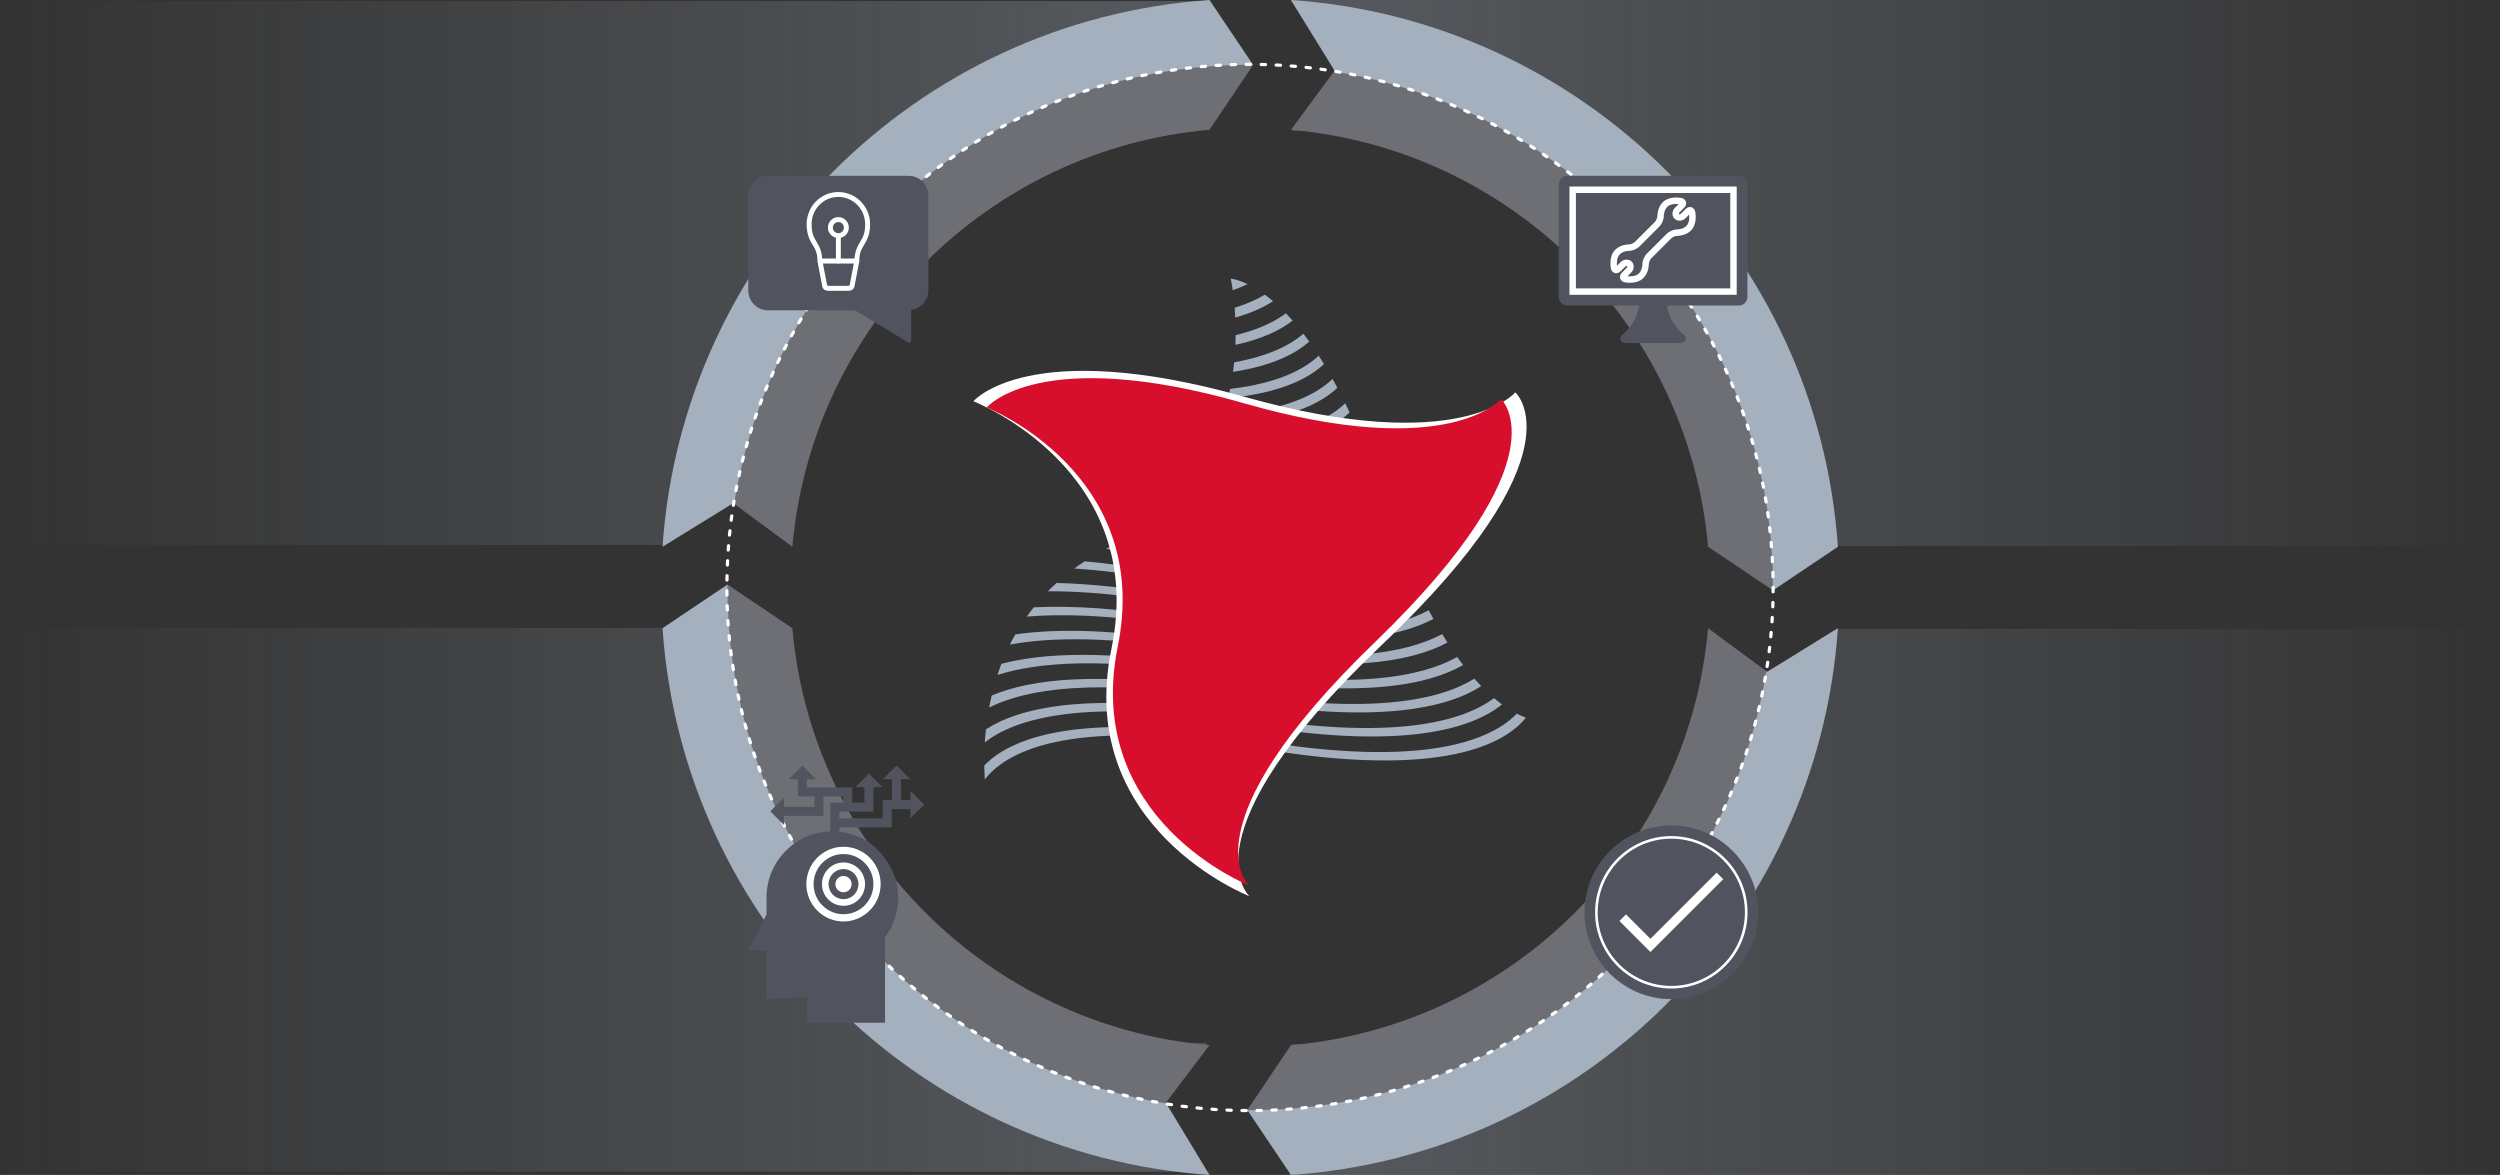 <svg width="1166" height="548" viewBox="0 0 1166 548" fill="none" xmlns="http://www.w3.org/2000/svg">
<rect x="0" y="0" width="1166" height="548" fill="#333333" stroke="none"/>
<path d="M0 0.5H564.055L563.249 0V60.52H505.607L402.417 129.65L363.72 203.791L368.961 254.159L341.954 233.206L309.707 254.159H0V0.5Z" fill="url(#paint0_linear)"/>
<path d="M0 0H564.055H564L542.5 33L563.249 61.02H505.607L402.417 130.15L363.72 204.291L368.961 254.659L341.954 233.706L309.707 254.659H0V0Z" transform="translate(1166) scale(-1 1)" fill="url(#paint1_linear)"/>
<path d="M0 0H564V30.5L563.249 61.02H505.607L402.417 130.15L363.72 204.291L368.961 254.659L341.954 233.706L309.707 254.659H0V0Z" transform="translate(1166 548) rotate(-180)" fill="url(#paint2_linear)"/>
<path d="M1 0.5H565.055L563.249 0L540.676 34.153L563.249 60.52H505.607L402.417 129.65L363.72 203.791L368.961 254.159L341.954 233.206L309.707 254.159H0L1 0.5Z" transform="translate(0 547) scale(1 -1)" fill="url(#paint3_linear)"/>
<path d="M255.105 487.462L234.753 514.34L255.105 548C118.504 538.676 9.328 429.539 0 292.988L30.28 272.644L60.56 292.988C69.624 396.188 151.867 478.401 255.105 487.462Z" transform="translate(309)" fill="url(#paint4_radial)"/>
<path d="M487.639 292.988C478.575 396.188 396.332 478.401 293.094 487.462L272.743 517.731L293.094 548C429.695 538.676 538.871 429.539 548.199 292.988L515.206 313.332L487.639 292.988Z" transform="translate(309)" fill="url(#paint5_radial)"/>
<path d="M548.199 255.012L517.919 275.356L487.639 255.012C478.575 151.812 396.332 69.599 293.094 60.538L313.446 32.981L293.094 0C429.695 9.324 538.871 118.461 548.199 255.012Z" transform="translate(309)" fill="url(#paint6_radial)"/>
<path d="M60.56 255.012L32.993 234.668L0 255.012C9.328 118.461 118.504 9.324 255.105 0L275.456 30.269L255.105 60.538C151.867 69.599 69.624 151.812 60.56 255.012Z" transform="translate(309)" fill="url(#paint7_radial)"/>
<circle cx="244" cy="244" r="244" transform="translate(339 30)" stroke="white" stroke-width="1.5" stroke-linecap="round" stroke-dasharray="2 5"/>
<path d="M112.229 9.904C181.881 21.872 214.374 13.301 229.488 3.449C228.445 2.378 227.377 1.228 226.283 0C210.857 9.617 178.311 17.744 109.78 5.958C51.203 -4.129 18.97 0.34 1.173 7.866C0.73 9.747 0.339 11.603 0 13.458C16.885 4.991 49.483 -0.915 112.229 9.904Z" transform="translate(461.348 316.53)" fill="#A4B0BE"/>
<path d="M14.071 0C10.371 2.221 5.785 4.338 0 6.115C0.13 7.552 0.208 9.068 0.287 10.688C7.869 8.545 13.602 5.854 17.901 3.057C16.599 1.934 15.296 0.915 14.071 0Z" transform="translate(575.845 137.421)" fill="#A4B0BE"/>
<path d="M117.936 4.547C117.415 3.084 116.92 1.516 116.399 0C101.989 9.773 70.902 18.58 4.039 7.84C2.71 8.806 1.381 9.773 0 10.714C0.313 10.766 0.599 10.819 0.886 10.871C70.225 22.787 102.744 14.346 117.936 4.547Z" transform="translate(530.166 237.062)" fill="#A4B0BE"/>
<path d="M23.556 0C18.501 3.789 11.048 7.552 0.13 10.191C0.104 11.655 0.078 13.171 0 14.712C12.872 11.916 21.263 7.657 26.683 3.397C25.614 2.195 24.572 1.045 23.556 0Z" transform="translate(576.183 146.123)" fill="#A4B0BE"/>
<path d="M88.83 4.547C88.257 3.005 87.683 1.516 87.11 0C76.426 8.963 53.183 18.449 2.84 14.268C1.928 15.444 1.016 16.594 0 17.744C52.87 22.918 77.443 13.615 88.83 4.547Z" transform="translate(550.673 212.133)" fill="#A4B0BE"/>
<path d="M102.275 9.777C168.539 21.17 201.163 13.984 217.189 4.759C216.277 3.557 215.365 2.303 214.427 0.996C198.271 10.116 165.621 17.146 99.826 5.831C51.437 -2.479 21.028 -0.859 1.85 4.184C1.173 5.909 0.547 7.66 0 9.385C18.814 3.4 50.108 0.813 102.275 9.777Z" transform="translate(465.205 305.42)" fill="#A4B0BE"/>
<path d="M102.562 4.599C102.041 3.057 101.52 1.49 101.025 0C88.621 9.408 61.678 18.684 3.414 11.498C2.293 12.569 1.173 13.667 0 14.686C60.896 23.048 89.325 14.085 102.562 4.599Z" transform="translate(541.344 224.545)" fill="#A4B0BE"/>
<path d="M90.419 9.768C154.99 20.874 187.613 14.315 204.082 5.456C203.274 4.175 202.466 2.869 201.632 1.51C185.164 10.369 152.54 16.928 87.97 5.822C49.014 -0.868 21.706 -1.103 2.528 1.667C1.616 3.235 0.782 4.829 0 6.423C19.335 2.817 47.946 2.477 90.419 9.768Z" transform="translate(471.016 294.219)" fill="#A4B0BE"/>
<path d="M0 0C0 0 0.443 1.96 0.938 5.357C3.466 4.469 5.759 3.502 7.843 2.509C2.918 0.157 0 0 0 0Z" transform="translate(574.021 130)" fill="#A4B0BE"/>
<path d="M32.806 0C26.917 5.07 17.042 10.374 0.521 13.301C0.365 14.764 0.208 16.254 0 17.77C18.657 14.895 29.393 9.12 35.542 3.658C34.63 2.404 33.718 1.176 32.806 0Z" transform="translate(575.089 155.662)" fill="#A4B0BE"/>
<path d="M76.453 9.779C140.45 20.781 173.073 14.431 189.672 5.676C188.942 4.37 188.213 3.011 187.483 1.626C170.937 10.432 138.339 16.913 74.003 5.859C44.089 0.685 21.028 -0.648 3.257 0.267C2.111 1.704 1.016 3.142 0 4.605C18.449 3.037 43.229 4.082 76.453 9.779Z" transform="translate(478.885 282.997)" fill="#A4B0BE"/>
<path d="M126.639 15.993C214.635 31.123 243.35 13.458 252.601 1.881C251.376 1.437 249.943 0.81 248.353 0C237.383 11.446 207.104 26.341 124.19 12.073C41.171 -2.195 10.918 12.726 0 24.198C0.026 26.498 0.104 28.693 0.235 30.731C8.99 19.155 37.158 0.627 126.639 15.993Z" transform="translate(459.081 332.836)" fill="#A4B0BE"/>
<path d="M62.85 0C54.773 7.761 37.679 16.515 1.824 16.855C1.251 18.162 0.651 19.494 0 20.801C38.174 21.141 56.336 12.256 64.883 4.312C64.232 2.822 63.528 1.411 62.85 0Z" transform="translate(564.562 188.091)" fill="#A4B0BE"/>
<path d="M52.167 0C44.975 7.003 30.461 14.895 1.407 16.672C0.964 18.057 0.495 19.416 0 20.801C31.347 19.547 46.825 11.393 54.408 4.155C53.678 2.692 52.923 1.333 52.167 0Z" transform="translate(569.33 176.724)" fill="#A4B0BE"/>
<path d="M136.723 4.416C136.176 2.979 135.603 1.516 135.056 0C119.499 9.59 86.901 17.535 18.787 5.827C14.123 5.017 9.667 4.338 5.342 3.711C4.169 4.338 3.023 5.017 1.798 5.618C1.173 5.932 0.599 6.272 0 6.585C6.671 7.421 13.732 8.467 21.237 9.773C88.257 21.271 120.88 13.771 136.723 4.416Z" transform="translate(515.886 249.397)" fill="#A4B0BE"/>
<path d="M74.42 0C65.196 8.388 45.21 17.717 2.293 16.045C1.537 17.299 0.808 18.527 0 19.756C45.288 22.264 66.472 13.014 76.27 4.469C75.645 2.979 75.045 1.463 74.42 0Z" transform="translate(558.412 199.903)" fill="#A4B0BE"/>
<path d="M156.371 4.312C155.771 2.901 155.172 1.437 154.573 0C138.521 9.198 105.871 16.385 39.685 5.017C26.813 2.796 15.27 1.333 4.821 0.392C3.153 1.49 1.563 2.613 0 3.737C12.273 4.547 26.214 6.219 42.109 8.963C107.461 20.174 140.085 13.327 156.371 4.312Z" transform="translate(501.06 261.417)" fill="#A4B0BE"/>
<path d="M60.557 9.669C124.867 20.749 157.491 14.268 174.038 5.462C173.36 4.103 172.709 2.718 172.031 1.28C155.641 10.218 123.017 16.907 58.108 5.749C36.793 2.091 18.996 0.366 4.065 0C2.658 1.28 1.303 2.561 0 3.868C16.182 3.815 36.037 5.462 60.557 9.669Z" transform="translate(488.708 271.896)" fill="#A4B0BE"/>
<path d="M42.239 0C35.751 6.141 23.582 12.857 0.938 15.496C0.651 16.907 0.339 18.345 0 19.782C24.833 17.43 37.888 10.348 44.688 3.92C43.881 2.561 43.047 1.28 42.239 0Z" transform="translate(572.822 165.879)" fill="#A4B0BE"/>
<path d="M120.307 12.047C196.186 25.113 227.95 13.745 241.214 2.953C240.041 2.091 238.79 1.098 237.513 0C223.521 10.479 191.418 20.749 117.858 8.101C48.102 -3.894 15.608 4.73 0.521 14.582C0.287 16.672 0.104 18.684 0 20.644C13.602 10.008 45.574 -0.81 120.307 12.047Z" transform="translate(459.316 325.598)" fill="#A4B0BE"/>
<path d="M0 14.184C0 14.184 25.536 -16.286 126.379 12.093C227.221 40.472 252.757 10.028 252.757 10.028C252.757 10.028 284.729 38.303 190.766 127.544C96.777 216.758 128.75 245.033 128.75 245.033C128.75 245.033 47.138 213.283 64.388 129.608C81.638 45.934 0 14.184 0 14.184Z" transform="translate(454 172.967)" fill="white"/>
<path d="M0 13.675C0 13.675 24.233 -15.723 119.942 11.689C215.651 39.127 239.885 9.729 239.885 9.729C239.885 9.729 270.215 37.037 181.073 123.142C91.904 209.246 122.235 236.528 122.235 236.528C122.235 236.528 44.767 205.875 61.131 125.101C77.469 44.328 0 13.675 0 13.675Z" transform="translate(460.202 176.376)" fill="#D80F2C"/>
<circle cx="38" cy="38" r="38" transform="translate(742 388)" fill="white"/>
<path d="M34.331 0C15.401 0 0 15.401 0 34.331C0 53.261 15.401 68.662 34.331 68.662C53.261 68.662 68.662 53.261 68.662 34.331C68.662 15.401 53.261 0 34.331 0ZM24.587 52.844L10.123 38.381L13.197 35.307L24.587 46.696L55.465 15.819L58.541 18.892L24.587 52.844Z" transform="translate(745.169 391.169)" fill="#51545F"/>
<path d="M38.5 -1C16.718 -1 -1 16.718 -1 38.5C-1 60.282 16.718 78 38.5 78C60.282 78 78 60.282 78 38.5C78 16.718 60.282 -1 38.5 -1ZM38.5 75.049C18.348 75.049 1.951 58.652 1.951 38.5C1.951 18.348 18.348 1.951 38.5 1.951C58.652 1.951 75.049 18.348 75.049 38.5C75.049 58.652 58.652 75.049 38.5 75.049Z" transform="translate(741 387)" fill="#51545F" stroke="#51545F" stroke-width="2"/>
<rect width="81" height="53" transform="translate(731 85)" fill="white"/>
<path d="M31.976 6.682C30.571 8.089 28.173 8.191 26.879 6.894C26.209 6.225 25.864 5.272 25.936 4.282C26.002 3.359 26.413 2.476 27.091 1.797L28.829 0.059C27.667 -0.061 24.984 -0.144 23.472 1.367C21.91 2.929 21.883 5.569 21.883 5.596C21.891 7.232 21.022 9.346 19.861 10.507L10.504 19.864C9.351 21.018 7.246 21.887 5.608 21.888C5.566 21.888 2.926 21.914 1.364 23.477C-0.14 24.982 -0.061 27.662 0.058 28.831L1.794 27.095C3.2 25.688 5.595 25.585 6.892 26.884C7.561 27.552 7.905 28.504 7.834 29.494C7.768 30.418 7.358 31.301 6.679 31.979L4.942 33.716C6.101 33.839 8.785 33.92 10.297 32.409C11.86 30.847 11.887 28.207 11.887 28.18C11.88 26.543 12.75 24.43 13.91 23.27L23.267 13.913C24.419 12.76 26.524 11.89 28.163 11.89C28.205 11.89 30.845 11.863 32.407 10.3C33.92 8.787 33.836 6.115 33.714 4.945L31.976 6.682Z" transform="translate(754.115 95.112)" fill="#51545F"/>
<path d="M72 0H0V44.5H72V0ZM53.643 17.533C51.245 19.932 47.691 20.002 47.293 20.002C46.439 20.002 45.091 20.558 44.503 21.147L35.146 30.504C34.554 31.096 33.998 32.447 34.001 33.285C34.002 33.442 33.992 37.184 31.532 39.643C29.677 41.498 27.054 41.887 25.181 41.887C23.914 41.887 23 41.713 22.9 41.694C21.759 41.466 20.944 40.805 20.663 39.879C20.382 38.952 20.692 37.95 21.514 37.129L23.672 34.971C23.839 34.805 23.942 34.594 23.956 34.394C23.96 34.336 23.961 34.194 23.884 34.117C23.823 34.055 23.724 34.043 23.652 34.043C23.441 34.043 23.208 34.15 23.029 34.329L20.871 36.487C20.085 37.273 19.31 37.438 18.799 37.438C17.567 37.438 16.588 36.521 16.305 35.102C16.261 34.877 15.25 29.575 18.356 26.468C20.755 24.069 24.308 24 24.705 24C25.559 24 26.908 23.444 27.496 22.855L36.853 13.498C37.445 12.906 38 11.554 37.997 10.717C37.996 10.559 38.007 6.818 40.465 4.359C43.575 1.249 48.852 2.257 49.099 2.308C50.24 2.535 51.054 3.197 51.335 4.123C51.616 5.049 51.306 6.052 50.484 6.873L48.326 9.031C48.16 9.198 48.056 9.408 48.042 9.609C48.038 9.667 48.037 9.808 48.113 9.885C48.175 9.947 48.274 9.96 48.346 9.96C48.557 9.96 48.789 9.853 48.968 9.674L51.126 7.516C51.912 6.73 52.686 6.565 53.197 6.565C54.429 6.565 55.408 7.482 55.69 8.901C55.737 9.125 56.748 14.428 53.643 17.533Z" transform="translate(735 90)" fill="#51545F"/>
<path d="M84 0H4C1.794 0 0 1.794 0 4V56.5C0 58.706 1.794 60.5 4 60.5H37.423C36.662 68.463 30.112 73.724 30.045 73.777C28.606 74.904 28.707 75.989 28.895 76.536C29.083 77.083 29.672 78 31.5 78H56.5C58.328 78 58.917 77.083 59.105 76.536C59.293 75.989 59.395 74.904 57.958 73.779C57.887 73.724 51.338 68.463 50.577 60.5H84C86.206 60.5 88 58.706 88 56.5V4C88 1.794 86.206 0 84 0ZM83 55.5H5V5H83V55.5Z" transform="translate(727 82)" fill="#51545F"/>
<rect width="54" height="53" transform="translate(366 86)" fill="white"/>
<path d="M9.219 0.001C4.126 0.001 0 4.203 0 9.344V53.407C0 58.548 4.126 62.751 9.219 62.751H49.812L74.188 77.501C74.209 77.521 74.25 77.563 74.25 77.563H74.281C74.335 77.578 74.906 77.75 74.906 77.75C74.906 77.75 75.531 77.532 75.531 77.531C75.531 77.531 75.781 77.282 75.781 77.281C75.781 77.281 75.853 77.138 75.875 77.094C75.897 77.05 75.926 77.029 75.937 77C75.96 76.942 75.961 76.905 75.969 76.875C76.016 76.713 76.026 76.542 76 76.375C75.995 76.256 75.971 76.001 75.969 75.688C75.964 75.061 75.966 74.097 75.969 72.812C75.975 70.451 75.989 66.787 76 62.5C80.499 61.879 84 58.118 84 53.406V9.344C84 4.203 79.905 0 74.812 0H9.219L9.219 0.001ZM42 7.563C50.171 7.563 56.812 14.305 56.812 22.563C56.812 27.364 55.394 29.901 54.125 32.001C52.87 34.077 51.805 35.703 51.781 39.626C51.783 39.667 51.783 39.709 51.781 39.751C51.785 39.889 51.764 40.026 51.719 40.157L49.531 51.563C49.272 52.912 48.051 53.626 46.781 53.626H44.406H39.625H37.25C35.981 53.626 34.759 52.911 34.5 51.563L32.344 40.219C32.314 40.139 32.293 40.055 32.281 39.969C32.264 39.898 32.253 39.825 32.25 39.751C32.25 35.73 31.175 34.101 29.906 32.001C28.637 29.901 27.219 27.364 27.219 22.563C27.219 14.305 33.83 7.563 42 7.563H42ZM42 9.844C35.091 9.844 29.531 15.53 29.531 22.563C29.531 26.942 30.62 28.737 31.875 30.813C33.009 32.69 34.233 34.899 34.469 38.594H39.625H40.875V28.876C38.736 28.356 37.125 26.452 37.125 24.157C37.125 21.466 39.346 19.251 42.031 19.251C44.716 19.251 46.906 21.466 46.906 24.157C46.906 26.452 45.291 28.356 43.156 28.876V38.594H49.562C49.799 34.899 51.023 32.69 52.156 30.813C53.411 28.737 54.5 26.942 54.5 22.563C54.5 15.53 48.909 9.844 42 9.844ZM42.031 21.563C40.588 21.563 39.438 22.71 39.438 24.157C39.438 25.604 40.588 26.751 42.031 26.751C43.475 26.751 44.594 25.604 44.594 24.157C44.594 22.71 43.475 21.563 42.031 21.563ZM34.812 40.907L36.781 51.157C36.759 51.041 36.978 51.313 37.25 51.313H39.625H44.406H46.781C47.054 51.313 47.272 51.04 47.25 51.157L49.219 40.907H42.562C42.395 40.998 42.206 41.045 42.016 41.045C41.825 41.045 41.637 40.998 41.469 40.907H34.812Z" transform="translate(349 82)" fill="#51545F"/>
<circle cx="18" cy="18" r="18" transform="translate(375 394)" fill="white"/>
<path d="M13.957 28.071C21.665 28.071 27.914 21.785 27.914 14.035C27.914 6.284 21.665 0 13.957 0C6.249 0 0 6.284 0 14.035C0 21.785 6.249 28.071 13.957 28.071ZM13.957 3.93C19.506 3.93 24.006 8.454 24.006 14.035C24.006 19.616 19.506 24.141 13.957 24.141C8.407 24.141 3.908 19.616 3.908 14.035C3.908 8.454 8.407 3.93 13.957 3.93Z" transform="translate(379.453 398.323)" fill="#51545F"/>
<path d="M6.978 14.034C10.832 14.034 13.956 10.893 13.956 7.017C13.956 3.142 10.832 0 6.978 0C3.124 0 0 3.142 0 7.017C0 10.893 3.124 14.034 6.978 14.034ZM6.978 3.211C9.068 3.211 10.762 4.916 10.762 7.017C10.762 9.119 9.068 10.823 6.978 10.823C4.888 10.823 3.193 9.119 3.193 7.017C3.193 4.916 4.888 3.211 6.978 3.211Z" transform="translate(386.432 405.34)" fill="#51545F"/>
<path d="M66.908 28.893V20.372H75.635V24.668L82 18.267L75.635 11.865V16.161H71.214V6.401L75.517 6.4L69.151 0L62.785 6.401L67.026 6.401V16.161H62.721V24.683H42.456V21.533H58.367V10.165L62.639 10.165L56.274 3.765L49.908 10.166L54.18 10.165V17.322H48.485V10.232H27.316V6.46L31.588 6.46L25.223 0.059L18.857 6.461L23.129 6.46V14.443H30.867V19.31H16.637L16.637 14.987L10.272 21.387L16.638 27.789L16.637 23.521H35.054V14.443H44.298V17.322H38.269V30.761C21.749 31.265 8.51 44.879 8.51 61.613V69.57L0 86.21H8.51V108.771L27.491 108.244V120H63.78V80.14C67.635 74.979 69.921 68.566 69.921 61.613C69.921 59.714 69.74 57.856 69.414 56.051C67.779 45.781 59.112 38.106 59.112 38.106C54.526 34.176 48.777 31.582 42.456 30.913V28.893H66.908ZM61.735 55.358C61.735 64.98 53.979 72.781 44.41 72.781C34.841 72.781 27.084 64.98 27.084 55.358C27.084 45.736 34.841 37.935 44.41 37.935C53.979 37.935 61.735 45.736 61.735 55.358Z" transform="translate(349 357)" fill="#51545F"/>
<defs>
<linearGradient id="paint0_linear" x2="1" gradientUnits="userSpaceOnUse" gradientTransform="translate(5.48016e-06 -460.694) scale(522 1153.93)">
<stop stop-color="#A4B0BE" stop-opacity="0"/>
<stop offset="1" stop-color="#A4B0BE" stop-opacity="0.29"/>
</linearGradient>
<linearGradient id="paint1_linear" x2="1" gradientUnits="userSpaceOnUse" gradientTransform="translate(5.48016e-06 -461.6) scale(522 1156.2)">
<stop stop-color="#A4B0BE" stop-opacity="0"/>
<stop offset="1" stop-color="#A4B0BE" stop-opacity="0.29"/>
</linearGradient>
<linearGradient id="paint2_linear" x2="1" gradientUnits="userSpaceOnUse" gradientTransform="translate(5.47963e-06 -461.6) scale(521.949 1156.2)">
<stop stop-color="#A4B0BE" stop-opacity="0"/>
<stop offset="1" stop-color="#A4B0BE" stop-opacity="0.29"/>
</linearGradient>
<linearGradient id="paint3_linear" x2="1" gradientUnits="userSpaceOnUse" gradientTransform="translate(5.48988e-06 -460.694) scale(522.925 1153.93)">
<stop stop-color="#A4B0BE" stop-opacity="0"/>
<stop offset="1" stop-color="#A4B0BE" stop-opacity="0.29"/>
</linearGradient>
<radialGradient id="paint4_radial" cx="0.5" cy="0.5" r="0.5" gradientUnits="userSpaceOnUse" gradientTransform="translate(548.199) scale(548.199 548) rotate(90)">
<stop stop-color="#6E6F75"/>
<stop offset="0.89" stop-color="#6E6F75"/>
<stop offset="0.892" stop-color="#A4B0BE"/>
<stop offset="1" stop-color="#A4B0BE"/>
</radialGradient>
<radialGradient id="paint5_radial" cx="0.5" cy="0.5" r="0.5" gradientUnits="userSpaceOnUse" gradientTransform="translate(548.199) scale(548.199 548) rotate(90)">
<stop stop-color="#6E6F75"/>
<stop offset="0.89" stop-color="#6E6F75"/>
<stop offset="0.892" stop-color="#A4B0BE"/>
<stop offset="1" stop-color="#A4B0BE"/>
</radialGradient>
<radialGradient id="paint6_radial" cx="0.5" cy="0.5" r="0.5" gradientUnits="userSpaceOnUse" gradientTransform="translate(548.199) scale(548.199 548) rotate(90)">
<stop stop-color="#6E6F75"/>
<stop offset="0.89" stop-color="#6E6F75"/>
<stop offset="0.892" stop-color="#A4B0BE"/>
<stop offset="1" stop-color="#A4B0BE"/>
</radialGradient>
<radialGradient id="paint7_radial" cx="0.5" cy="0.5" r="0.5" gradientUnits="userSpaceOnUse" gradientTransform="translate(548.199) scale(548.199 548) rotate(90)">
<stop stop-color="#6E6F75"/>
<stop offset="0.89" stop-color="#6E6F75"/>
<stop offset="0.892" stop-color="#A4B0BE"/>
<stop offset="1" stop-color="#A4B0BE"/>
</radialGradient>
</defs>
</svg>
